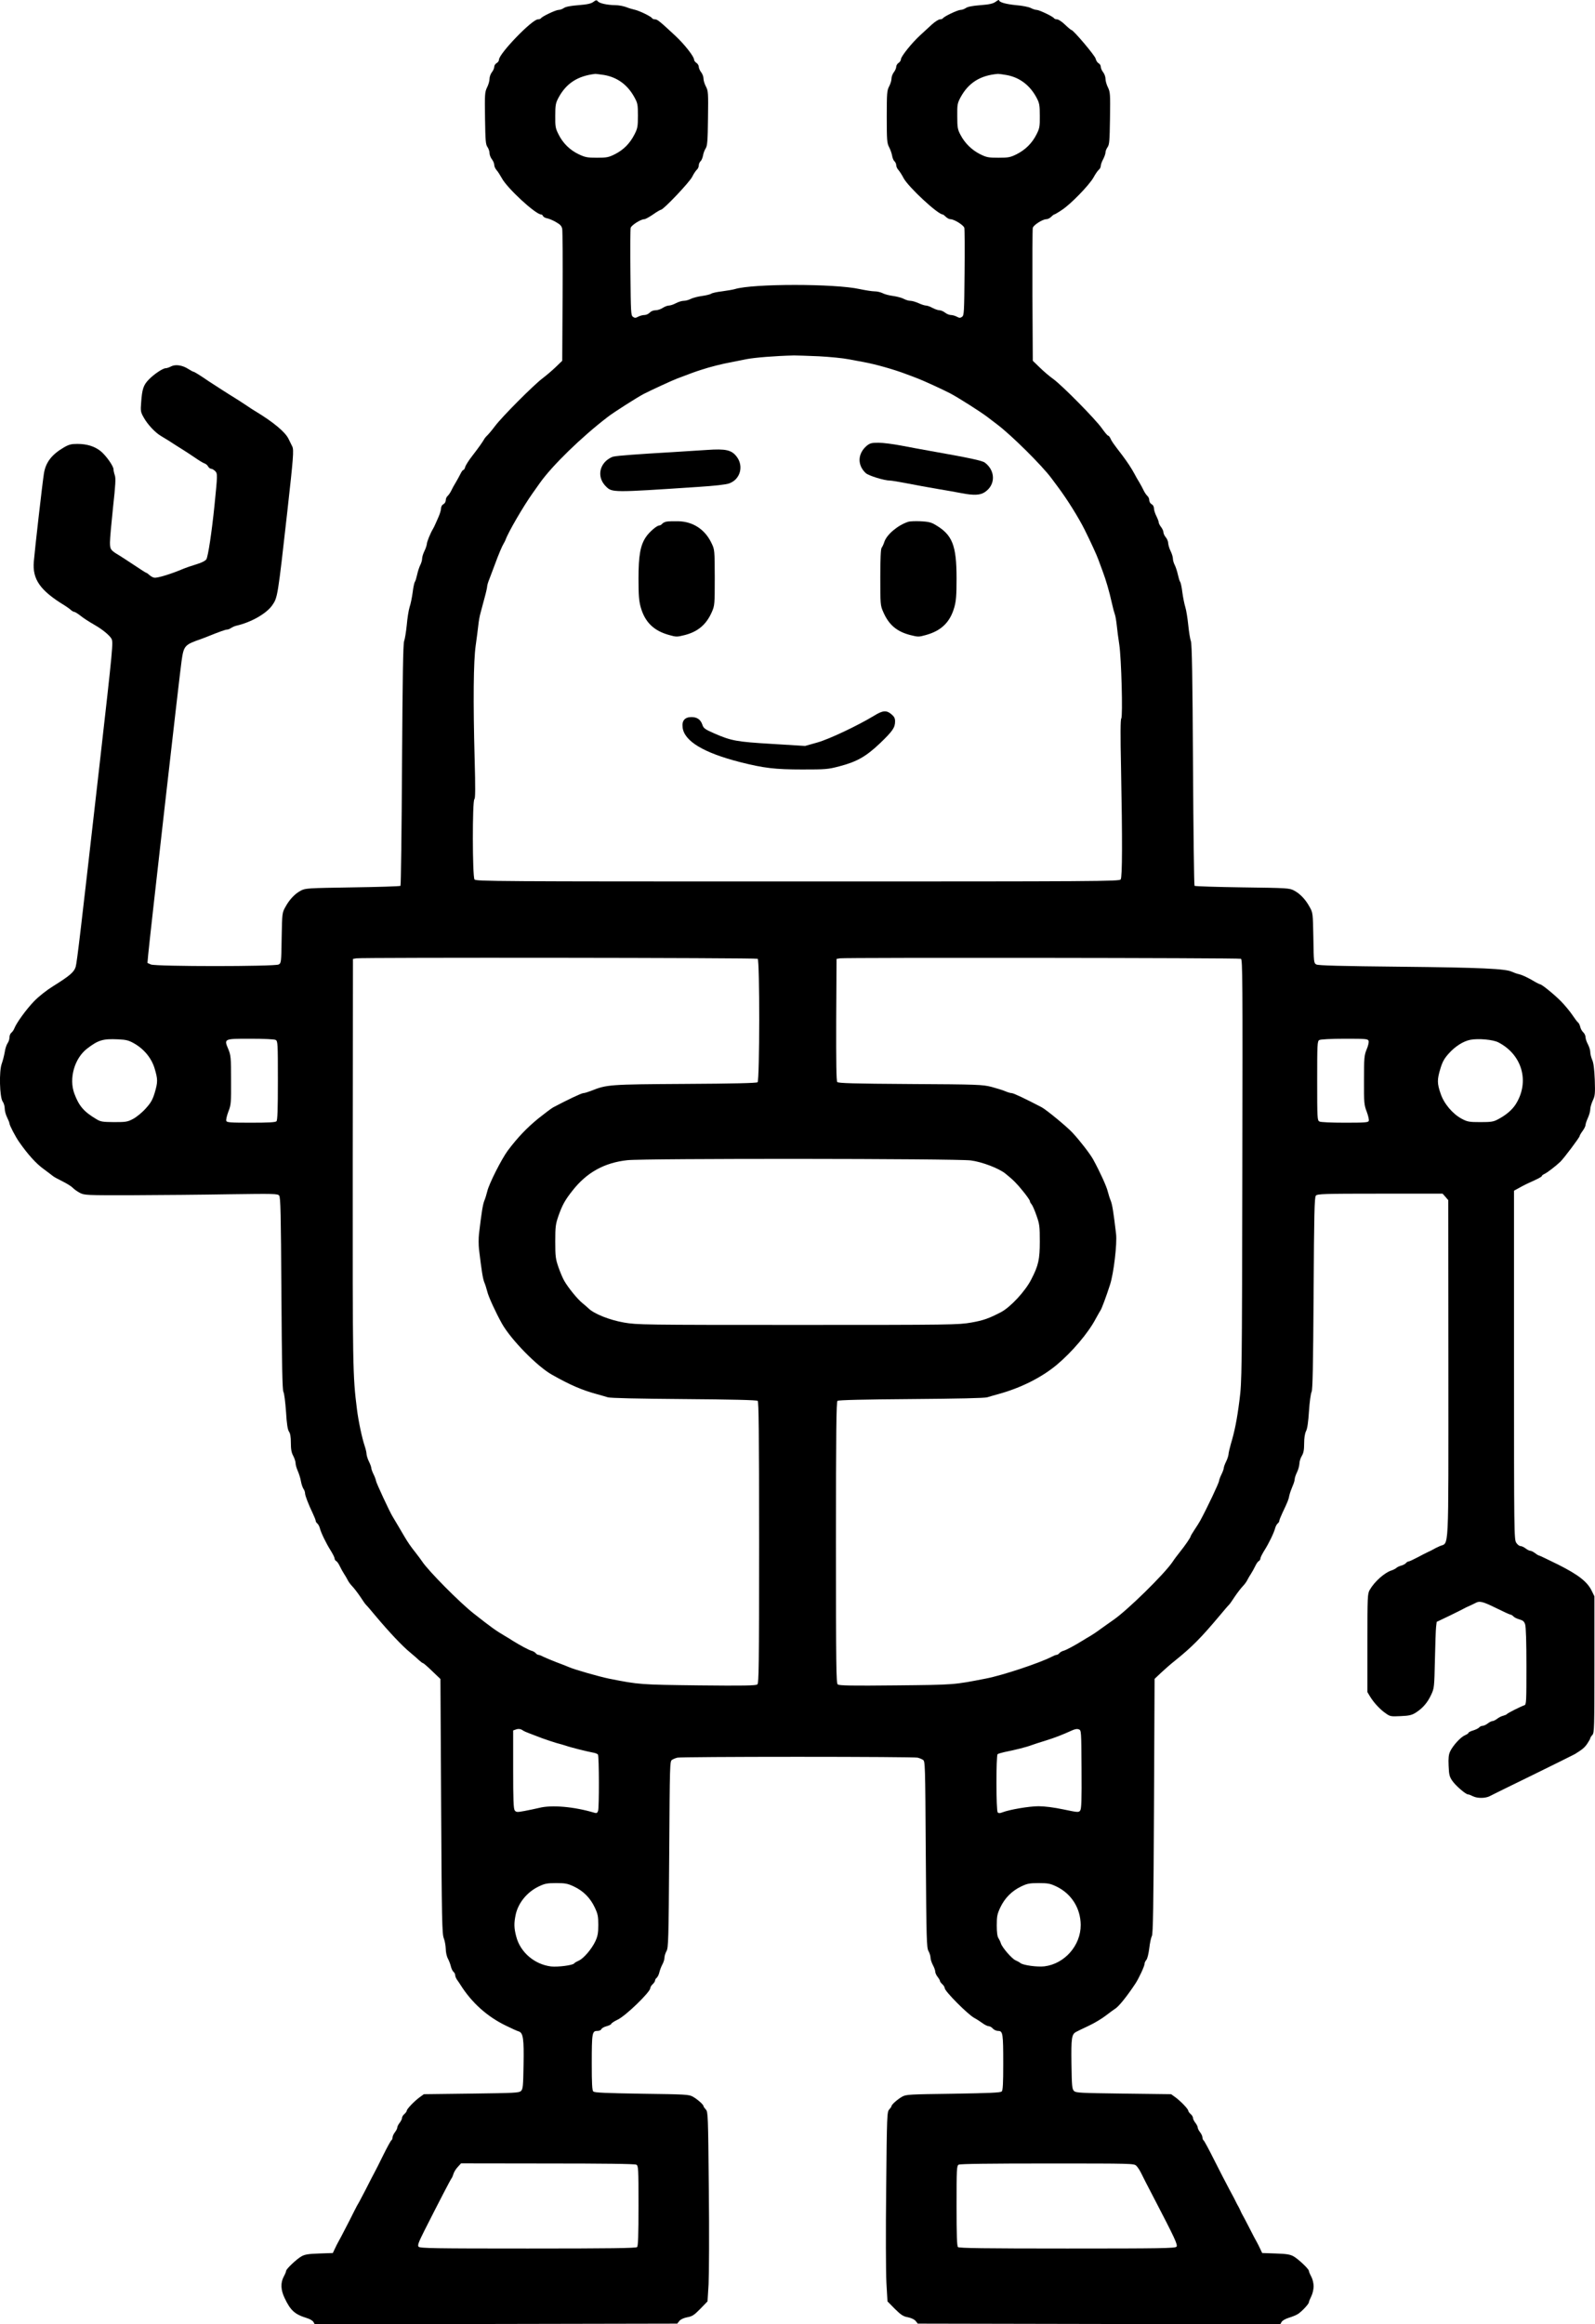 <?xml version="1.0" encoding="UTF-8" standalone="no"?>
<svg
   version="1.0"
   width="1348.991pt"
   height="1965.477pt"
   viewBox="0 0 1348.991 1965.477"
   preserveAspectRatio="xMidYMid"
   id="svg6"
   sodipodi:docname="hello.svg"
   inkscape:version="1.3 (0e150ed, 2023-07-21)"
   xmlns:inkscape="http://www.inkscape.org/namespaces/inkscape"
   xmlns:sodipodi="http://sodipodi.sourceforge.net/DTD/sodipodi-0.dtd"
   xmlns="http://www.w3.org/2000/svg"
   xmlns:svg="http://www.w3.org/2000/svg">
  <defs
     id="defs6" />
  <sodipodi:namedview
     id="namedview6"
     pagecolor="#ffffff"
     bordercolor="#000000"
     borderopacity="0.25"
     inkscape:showpageshadow="2"
     inkscape:pageopacity="0.0"
     inkscape:pagecheckerboard="0"
     inkscape:deskcolor="#d1d1d1"
     inkscape:document-units="pt"
     inkscape:zoom="0.078111209"
     inkscape:cx="294.45198"
     inkscape:cy="1433.8531"
     inkscape:window-width="1312"
     inkscape:window-height="449"
     inkscape:window-x="0"
     inkscape:window-y="25"
     inkscape:window-maximized="0"
     inkscape:current-layer="g6" />
  <g
     transform="matrix(0.1,0,0,-0.1,-19.98,2148.377)"
     fill="#000000"
     stroke="none"
     id="g6">
    <path
       d="m 5219,21468 c -20,-15 -52,-22 -127,-28 -65,-5 -108,-13 -123,-24 -13,-9 -33,-16 -45,-16 -23,0 -140,-55 -149,-71 -4,-5 -15,-9 -26,-9 -49,0 -329,-290 -329,-341 0,-10 -9,-23 -20,-29 -11,-6 -20,-20 -20,-31 0,-12 -9,-32 -20,-46 -11,-14 -20,-39 -20,-56 0,-17 -9,-50 -21,-73 -19,-40 -20,-58 -17,-261 3,-188 5,-221 21,-243 9,-13 17,-36 17,-51 0,-14 9,-38 20,-52 11,-14 20,-35 20,-48 0,-12 9,-32 19,-43 11,-12 30,-42 44,-67 44,-85 287,-309 334,-309 6,0 13,-6 16,-14 3,-7 19,-16 37,-19 17,-4 51,-18 75,-33 34,-19 46,-33 50,-57 3,-18 5,-275 3,-573 l -3,-541 -56,-54 c -31,-30 -81,-72 -110,-94 -75,-56 -344,-326 -403,-405 -27,-36 -56,-70 -64,-77 -8,-7 -20,-21 -26,-31 -18,-31 -47,-72 -104,-146 -29,-37 -55,-79 -58,-92 -3,-13 -10,-24 -15,-24 -5,0 -16,-15 -24,-32 -9,-18 -27,-51 -40,-73 -14,-22 -31,-54 -39,-71 -8,-17 -22,-36 -30,-44 -9,-7 -16,-23 -16,-36 0,-13 -9,-28 -20,-34 -12,-6 -20,-21 -20,-35 0,-13 -9,-44 -19,-67 -10,-24 -24,-54 -30,-68 -6,-14 -15,-32 -20,-40 -22,-37 -51,-109 -51,-126 -1,-10 -9,-37 -20,-59 -11,-22 -20,-51 -20,-65 0,-14 -7,-38 -16,-55 -8,-16 -20,-52 -26,-80 -6,-27 -14,-55 -19,-61 -5,-6 -14,-46 -19,-90 -6,-43 -17,-99 -26,-124 -8,-25 -19,-94 -24,-153 -6,-58 -16,-119 -22,-134 -9,-21 -13,-295 -18,-1045 -3,-559 -9,-1020 -13,-1025 -5,-4 -187,-10 -405,-13 -380,-6 -399,-7 -437,-27 -51,-27 -96,-74 -131,-138 -28,-50 -28,-51 -32,-263 -3,-206 -4,-212 -25,-224 -32,-18 -1040,-18 -1081,0 l -29,13 7,77 c 12,133 265,2362 281,2472 19,135 25,141 165,190 19,7 49,18 65,25 84,34 142,55 155,55 9,0 24,6 35,14 11,7 31,16 45,19 125,29 253,102 302,172 46,67 46,64 128,794 51,457 56,519 42,549 -5,9 -19,39 -32,65 -28,58 -128,141 -278,232 -10,5 -48,30 -85,55 -38,25 -76,50 -85,55 -37,22 -199,126 -227,145 -70,48 -121,80 -128,80 -4,0 -24,11 -45,24 -49,32 -109,41 -146,21 -15,-8 -36,-15 -45,-15 -24,0 -100,-51 -144,-97 -44,-46 -55,-79 -63,-189 -6,-75 -5,-84 21,-130 32,-58 96,-127 145,-156 41,-24 93,-57 134,-84 16,-10 44,-28 62,-39 18,-11 60,-39 94,-62 33,-23 69,-45 80,-48 11,-4 25,-15 30,-26 6,-10 17,-19 25,-19 8,0 24,-9 34,-19 22,-22 21,-30 -5,-291 -23,-225 -54,-433 -69,-456 -9,-13 -40,-29 -87,-43 -40,-12 -86,-28 -103,-35 -102,-44 -224,-82 -250,-77 -11,1 -29,11 -41,22 -11,10 -23,19 -27,19 -3,0 -41,24 -84,53 -98,65 -111,73 -146,95 -72,43 -77,50 -77,110 0,31 12,164 26,296 21,190 24,246 15,271 -6,17 -11,40 -11,50 0,28 -65,119 -110,155 -51,40 -115,60 -196,60 -52,0 -72,-5 -116,-31 -102,-60 -153,-127 -167,-222 -12,-74 -77,-643 -85,-742 -13,-150 54,-245 259,-370 19,-12 42,-28 53,-38 10,-9 23,-17 29,-17 6,0 26,-12 46,-27 34,-27 66,-48 131,-86 61,-35 121,-84 138,-113 17,-29 14,-61 -102,-1084 -159,-1398 -188,-1648 -200,-1692 -13,-44 -52,-77 -190,-163 -58,-36 -121,-86 -163,-129 -66,-69 -148,-182 -166,-229 -5,-13 -16,-29 -25,-36 -9,-7 -16,-25 -16,-40 0,-15 -7,-37 -16,-49 -9,-13 -20,-46 -24,-75 -5,-29 -16,-72 -25,-97 -24,-63 -18,-283 7,-320 10,-13 18,-40 18,-60 0,-20 9,-53 20,-75 11,-22 20,-45 20,-51 0,-15 52,-115 82,-157 73,-105 145,-184 205,-227 37,-28 74,-55 82,-62 8,-7 44,-26 80,-44 36,-18 75,-42 86,-54 11,-12 38,-31 60,-43 39,-20 53,-21 450,-20 226,1 593,4 816,8 374,5 407,5 420,-11 12,-14 15,-151 19,-828 4,-603 8,-816 17,-832 7,-11 16,-86 22,-167 6,-105 14,-152 25,-169 11,-15 16,-45 16,-95 0,-54 5,-83 20,-110 11,-21 20,-49 20,-63 0,-14 9,-43 19,-66 10,-23 22,-61 26,-85 4,-24 14,-53 21,-64 8,-11 14,-28 14,-38 0,-20 28,-92 66,-172 13,-28 24,-55 24,-61 0,-7 6,-17 14,-23 8,-7 17,-24 21,-39 9,-37 52,-127 92,-190 18,-29 33,-59 33,-67 0,-8 6,-18 14,-22 8,-4 21,-24 30,-43 9,-19 25,-48 36,-65 11,-16 25,-41 32,-55 7,-14 25,-38 40,-53 15,-16 44,-54 65,-85 20,-31 41,-61 47,-67 6,-5 43,-48 82,-95 114,-136 229,-258 291,-308 31,-26 67,-57 80,-70 13,-12 27,-22 31,-22 4,0 39,-30 77,-67 l 70,-67 6,-1075 c 5,-959 8,-1080 22,-1116 9,-22 16,-63 17,-90 0,-29 8,-65 19,-85 10,-19 21,-49 25,-67 4,-17 14,-37 22,-44 8,-6 14,-19 14,-29 0,-9 8,-28 18,-41 9,-13 22,-31 27,-40 95,-151 227,-269 385,-345 47,-23 95,-45 107,-48 38,-12 45,-62 41,-283 -3,-178 -5,-204 -21,-220 -16,-17 -51,-18 -420,-23 l -402,-5 -40,-29 c -45,-34 -104,-96 -105,-111 0,-6 -9,-18 -20,-28 -11,-9 -20,-24 -20,-33 0,-9 -9,-27 -20,-41 -11,-14 -20,-32 -20,-40 0,-8 -9,-26 -20,-40 -11,-14 -20,-34 -20,-44 0,-10 -4,-20 -10,-24 -5,-3 -37,-61 -70,-128 -33,-67 -64,-129 -69,-137 -13,-24 -37,-70 -80,-155 -23,-44 -46,-88 -51,-97 -6,-10 -14,-26 -20,-35 -5,-10 -35,-67 -65,-128 -64,-124 -84,-163 -97,-185 -5,-8 -16,-31 -26,-52 l -17,-36 -115,-4 c -91,-3 -122,-8 -150,-24 -41,-23 -130,-107 -130,-123 0,-6 -9,-28 -20,-48 -28,-52 -26,-113 7,-181 49,-105 87,-139 185,-169 27,-8 52,-22 59,-34 l 11,-20 1533,3 1533,3 18,23 c 12,14 37,25 67,31 41,7 58,18 110,71 l 61,63 9,146 c 4,80 6,441 2,801 -6,631 -7,655 -25,675 -11,12 -20,25 -20,29 0,13 -51,58 -90,80 -33,19 -61,20 -432,25 -306,5 -400,9 -410,19 -10,10 -13,66 -13,235 0,259 3,277 46,277 17,0 32,6 35,15 3,8 24,20 45,25 21,6 39,15 39,20 0,5 24,21 53,35 68,31 277,234 277,267 0,8 9,23 20,33 11,10 20,24 20,30 0,7 6,18 14,24 8,7 18,27 22,44 4,18 15,48 25,67 11,19 19,46 19,60 0,14 8,39 17,55 16,27 18,98 23,818 5,775 5,789 25,800 11,7 31,15 45,18 14,4 471,7 1015,7 545,0 1001,-3 1015,-7 14,-3 34,-11 45,-18 20,-11 20,-25 25,-800 5,-720 7,-791 23,-818 9,-16 17,-41 17,-55 0,-14 9,-42 20,-63 11,-20 20,-45 20,-56 0,-10 9,-30 20,-44 11,-14 20,-29 20,-35 0,-5 9,-17 20,-27 11,-10 20,-25 20,-33 0,-26 195,-222 250,-252 19,-10 50,-30 69,-44 19,-14 43,-26 53,-26 10,0 26,-9 35,-20 10,-11 30,-20 45,-20 40,0 43,-22 43,-277 0,-169 -3,-225 -13,-235 -10,-10 -104,-14 -410,-19 -371,-5 -399,-6 -432,-25 -39,-22 -90,-67 -90,-80 0,-4 -9,-17 -19,-28 -19,-20 -20,-46 -26,-666 -4,-355 -3,-715 2,-801 l 9,-156 62,-63 c 53,-52 71,-64 110,-71 29,-6 54,-18 66,-31 l 18,-23 1533,-3 1533,-3 11,20 c 7,12 32,26 60,35 27,8 62,22 78,32 32,20 92,84 93,99 0,6 9,28 20,50 11,22 20,59 20,85 0,26 -8,61 -20,83 -11,20 -20,42 -20,48 0,16 -89,100 -130,123 -28,16 -59,21 -150,24 l -115,4 -17,36 c -10,21 -21,44 -26,52 -12,20 -33,61 -76,145 -20,39 -40,77 -45,85 -5,8 -14,26 -20,40 -6,14 -15,32 -20,40 -5,8 -12,22 -16,30 -3,8 -28,56 -55,105 -27,50 -85,163 -130,252 -45,90 -85,165 -91,168 -5,4 -9,14 -9,24 0,10 -9,30 -20,44 -11,14 -20,32 -20,40 0,8 -9,26 -20,40 -11,14 -20,32 -20,41 0,9 -9,24 -20,33 -11,10 -20,22 -20,28 -1,15 -60,77 -105,111 l -40,29 -402,5 c -369,5 -404,6 -420,23 -16,16 -18,42 -21,230 -3,217 2,248 38,268 8,5 56,28 105,51 50,23 116,63 148,88 32,25 69,52 82,60 30,20 99,106 167,209 29,43 78,149 78,167 0,10 7,25 15,34 9,10 19,51 25,98 5,45 15,92 22,104 10,18 14,243 18,1099 l 5,1076 55,52 c 30,28 81,73 114,99 147,118 221,193 380,382 39,47 76,90 82,95 6,6 27,36 47,67 21,31 50,69 65,85 15,15 33,39 40,53 7,14 21,39 32,55 11,17 27,46 36,65 9,19 22,39 30,43 8,4 14,14 14,22 0,8 15,38 33,67 39,61 82,151 92,190 4,15 13,32 21,39 8,6 14,16 14,23 0,6 12,36 26,66 45,95 53,114 59,149 4,18 16,52 26,75 10,22 19,50 19,61 0,11 9,38 20,60 11,22 19,55 20,72 0,18 9,47 20,65 15,25 20,51 20,106 0,47 6,84 16,104 11,20 19,78 25,170 5,77 15,150 22,162 9,16 13,217 17,832 4,667 7,814 19,827 12,15 63,17 543,17 h 529 l 24,-27 24,-28 1,-1428 c 0,-1601 7,-1461 -74,-1498 -23,-10 -48,-23 -56,-28 -8,-5 -26,-14 -40,-20 -14,-6 -54,-27 -90,-46 -36,-19 -70,-35 -76,-35 -6,0 -17,-6 -23,-14 -7,-8 -24,-17 -39,-21 -15,-4 -34,-12 -42,-20 -8,-7 -26,-16 -38,-20 -60,-18 -146,-94 -187,-165 -19,-33 -20,-54 -20,-450 v -415 l 24,-40 c 31,-50 84,-108 133,-141 35,-25 43,-26 125,-22 73,3 95,9 128,30 58,37 99,85 129,150 26,55 27,63 32,295 3,131 7,257 10,280 l 5,42 107,51 c 59,29 114,56 122,61 8,5 31,16 50,24 19,9 43,20 52,25 32,18 62,10 173,-45 61,-30 115,-55 121,-55 6,0 17,-7 24,-15 7,-8 29,-19 50,-25 30,-8 41,-17 49,-42 7,-20 11,-146 11,-355 0,-299 -1,-324 -17,-329 -30,-10 -144,-67 -148,-75 -3,-4 -17,-10 -32,-14 -14,-3 -38,-15 -51,-26 -14,-10 -31,-19 -39,-19 -8,0 -26,-9 -40,-20 -14,-11 -34,-20 -43,-20 -10,0 -23,-6 -29,-13 -6,-8 -29,-19 -51,-26 -22,-6 -40,-16 -40,-20 0,-5 -14,-14 -30,-21 -36,-15 -101,-86 -125,-136 -13,-28 -16,-56 -13,-123 3,-74 7,-91 31,-126 29,-42 114,-115 133,-115 7,0 25,-7 40,-15 37,-19 104,-19 141,-1 15,8 181,90 368,181 187,92 347,171 355,176 63,39 81,54 104,87 14,21 26,42 26,47 0,5 8,17 18,28 16,18 17,61 17,596 v 576 l -23,47 c -37,76 -112,135 -283,221 -85,42 -158,77 -162,77 -5,0 -20,9 -34,20 -14,11 -32,20 -40,20 -8,0 -26,9 -40,20 -14,11 -34,20 -43,20 -10,0 -26,12 -36,28 -18,26 -19,79 -19,1502 v 1475 l 40,22 c 22,13 56,30 75,39 89,40 120,56 120,63 0,4 10,12 23,18 24,11 99,69 135,104 32,32 162,205 162,216 0,5 11,24 25,43 14,19 25,42 25,51 0,9 9,36 20,60 11,24 20,57 20,73 0,16 10,49 21,73 19,40 21,57 17,176 -4,92 -10,143 -22,169 -9,21 -16,50 -16,65 0,16 -9,45 -20,66 -11,20 -20,47 -20,60 0,13 -9,32 -19,41 -11,10 -23,31 -26,47 -4,16 -12,32 -18,36 -7,5 -28,33 -48,63 -20,30 -63,82 -95,115 -58,59 -164,145 -178,145 -4,0 -38,17 -74,39 -37,21 -83,42 -102,46 -19,4 -47,14 -62,21 -51,26 -261,36 -943,43 -502,5 -696,10 -712,19 -21,12 -22,18 -25,224 -4,212 -4,213 -32,263 -35,64 -80,111 -131,138 -38,21 -56,22 -437,27 -218,3 -400,9 -405,13 -4,5 -10,466 -13,1025 -4,741 -9,1024 -18,1044 -6,15 -16,76 -22,135 -6,59 -17,128 -25,153 -8,25 -19,81 -25,124 -5,44 -14,84 -19,90 -5,6 -13,34 -19,61 -6,28 -18,64 -26,80 -9,17 -16,41 -16,55 0,14 -9,43 -20,65 -11,22 -19,52 -20,66 0,14 -9,36 -20,49 -11,13 -20,32 -20,42 0,11 -9,31 -20,45 -11,14 -20,32 -20,40 0,7 -9,31 -20,53 -11,22 -20,50 -20,64 0,15 -8,30 -20,36 -11,6 -20,21 -20,34 0,13 -7,29 -16,36 -8,8 -22,27 -30,44 -8,17 -25,49 -38,71 -14,22 -32,54 -40,70 -27,50 -58,97 -105,160 -77,100 -90,119 -100,143 -6,12 -14,22 -19,22 -5,0 -28,27 -52,61 -53,76 -336,363 -412,418 -31,22 -83,66 -115,98 l -58,56 -3,551 c -1,303 0,561 3,573 6,24 83,73 114,73 12,0 30,9 41,20 11,11 23,20 26,20 4,0 32,16 63,37 75,48 231,209 269,275 16,30 37,60 46,67 9,7 16,22 16,32 0,11 9,36 20,56 11,21 20,47 20,58 0,11 8,32 18,45 15,22 17,55 20,243 3,203 2,221 -17,261 -12,23 -21,56 -21,73 0,17 -9,42 -20,56 -11,14 -20,34 -20,46 0,11 -8,25 -19,30 -10,6 -21,23 -24,38 -5,26 -189,243 -205,243 -4,0 -28,20 -54,45 -26,25 -56,45 -67,45 -11,0 -22,4 -26,9 -8,15 -126,71 -147,71 -10,0 -33,7 -50,16 -17,9 -72,20 -123,24 -91,9 -145,25 -145,42 0,5 -13,-1 -29,-13 -22,-16 -51,-23 -129,-29 -65,-5 -108,-13 -123,-24 -13,-9 -33,-16 -45,-16 -23,0 -140,-55 -149,-71 -4,-5 -15,-9 -26,-9 -10,0 -40,-19 -66,-42 -26,-24 -71,-65 -101,-93 -70,-64 -162,-179 -162,-202 0,-10 -9,-24 -20,-31 -11,-7 -20,-22 -20,-33 0,-11 -9,-32 -20,-46 -11,-14 -20,-39 -20,-54 0,-16 -9,-46 -20,-66 -18,-34 -20,-57 -20,-256 0,-197 2,-223 19,-256 11,-20 22,-52 26,-72 3,-21 12,-42 20,-49 8,-7 15,-22 15,-33 0,-11 8,-30 19,-41 10,-12 30,-42 43,-68 40,-75 290,-308 332,-308 3,0 15,-9 26,-20 11,-11 28,-20 39,-20 31,0 111,-50 117,-73 3,-12 4,-183 2,-380 -3,-333 -4,-360 -21,-372 -15,-11 -23,-11 -45,1 -15,8 -38,14 -50,14 -13,0 -35,9 -49,20 -14,11 -35,20 -47,20 -12,0 -38,9 -59,20 -20,11 -45,20 -56,20 -10,0 -38,9 -62,20 -24,11 -55,20 -69,20 -14,0 -38,7 -55,16 -16,9 -57,20 -91,25 -33,4 -74,15 -90,24 -16,8 -46,15 -67,15 -21,0 -77,9 -125,19 -209,47 -907,47 -1057,0 -16,-5 -66,-13 -109,-19 -43,-5 -84,-14 -91,-20 -6,-5 -41,-14 -77,-19 -36,-5 -79,-16 -96,-25 -17,-9 -44,-16 -59,-16 -16,0 -45,-9 -66,-20 -20,-11 -47,-20 -59,-20 -13,0 -36,-9 -53,-20 -16,-11 -44,-20 -61,-20 -18,0 -38,-8 -49,-20 -10,-11 -30,-20 -44,-20 -14,0 -38,-6 -53,-14 -22,-12 -30,-12 -45,-1 -17,12 -18,39 -21,372 -2,197 -1,368 2,380 6,22 85,73 115,73 9,0 42,18 74,40 31,22 62,40 67,40 21,0 240,231 264,278 13,27 32,54 40,61 9,8 16,24 16,36 0,12 7,28 15,35 8,7 17,28 21,49 3,20 14,47 23,61 13,21 17,62 19,253 3,215 2,231 -17,268 -12,22 -21,52 -21,68 0,16 -9,40 -20,54 -11,14 -20,35 -20,46 0,11 -9,26 -20,33 -11,7 -20,20 -20,28 0,26 -82,130 -157,200 -130,121 -153,140 -172,140 -11,0 -23,4 -26,10 -9,15 -106,62 -145,71 -19,4 -53,14 -75,23 -22,8 -62,16 -90,16 -71,1 -137,16 -149,33 -10,12 -15,11 -37,-5 z m 88,-618 c 113,-19 201,-83 259,-190 27,-49 29,-62 29,-155 0,-92 -3,-107 -29,-158 -38,-75 -92,-130 -165,-167 -54,-27 -70,-30 -153,-30 -82,0 -100,4 -153,29 -74,35 -134,93 -171,168 -26,51 -29,66 -28,157 0,89 3,107 26,151 66,124 163,187 313,204 6,0 38,-4 72,-9 z m 3407,-1 c 110,-20 198,-87 254,-194 23,-44 26,-62 26,-151 1,-91 -2,-106 -28,-157 -37,-74 -95,-131 -169,-168 -53,-26 -69,-29 -153,-29 -85,0 -100,3 -155,30 -71,36 -130,94 -166,164 -24,45 -27,63 -27,157 -1,98 1,109 28,160 67,123 167,186 317,198 8,0 41,-4 73,-10 z M 7125,18471 c 94,-5 206,-16 250,-25 44,-8 103,-19 130,-24 102,-19 259,-63 365,-104 30,-11 73,-27 95,-36 42,-16 203,-89 270,-124 66,-34 259,-157 314,-199 14,-11 52,-40 84,-64 120,-90 380,-348 460,-456 9,-13 34,-46 55,-74 76,-101 174,-258 225,-360 46,-92 105,-220 115,-250 6,-16 23,-61 37,-100 29,-77 57,-173 80,-277 8,-37 19,-77 24,-90 5,-13 12,-55 16,-93 4,-39 13,-110 21,-160 18,-115 31,-609 17,-627 -7,-9 -8,-140 -2,-413 12,-620 11,-928 -3,-948 -12,-16 -187,-17 -2733,-17 -2547,0 -2721,1 -2732,17 -18,23 -19,668 -1,679 8,5 9,91 2,343 -13,482 -10,823 9,956 9,61 18,137 22,170 3,33 12,83 20,110 7,28 23,85 34,127 12,43 21,85 21,93 0,9 8,37 19,63 10,26 31,81 46,122 31,85 62,158 76,180 5,8 12,22 15,30 21,61 149,281 227,391 21,30 50,70 63,89 105,148 353,389 575,559 52,40 245,163 304,194 56,29 240,114 280,129 126,48 156,59 210,76 69,23 177,50 250,63 28,6 86,17 130,26 68,13 238,27 400,31 22,0 117,-3 210,-7 z m -517,-5095 c 18,-11 17,-1029 -1,-1044 -8,-7 -208,-12 -612,-14 -644,-4 -662,-5 -797,-59 -26,-10 -55,-19 -65,-19 -15,0 -135,-57 -254,-120 -15,-8 -72,-51 -126,-94 -99,-81 -175,-161 -258,-271 -54,-73 -160,-283 -174,-345 -6,-25 -17,-61 -25,-80 -13,-32 -24,-102 -45,-280 -4,-36 -4,-94 0,-130 22,-183 32,-248 45,-280 8,-19 19,-54 25,-78 9,-41 72,-178 124,-271 76,-135 298,-362 423,-432 154,-87 253,-130 382,-165 30,-8 71,-20 90,-26 23,-7 251,-12 645,-15 397,-3 614,-8 623,-15 9,-8 12,-260 12,-1198 0,-1050 -2,-1189 -15,-1200 -12,-10 -117,-12 -493,-8 -497,6 -506,6 -762,57 -83,17 -289,76 -335,96 -16,7 -66,27 -110,43 -44,17 -93,38 -110,46 -16,9 -35,16 -41,16 -6,0 -17,6 -23,14 -7,8 -22,17 -34,20 -22,5 -103,49 -162,86 -16,11 -46,29 -65,40 -77,45 -114,72 -263,189 -118,92 -387,364 -437,441 -8,12 -33,46 -55,74 -40,50 -65,86 -95,137 -8,14 -32,54 -53,90 -21,35 -42,71 -47,79 -22,34 -140,288 -140,301 -1,8 -9,32 -20,54 -11,22 -20,47 -20,55 0,8 -9,33 -20,55 -11,22 -19,50 -20,62 0,12 -7,44 -16,70 -22,65 -53,210 -65,308 -36,286 -37,338 -36,2090 l 2,1720 29,5 c 48,8 3380,5 3394,-4 z m 4087,0 c 14,-5 15,-175 12,-1788 -3,-1723 -4,-1788 -24,-1943 -21,-167 -41,-265 -74,-375 -10,-36 -19,-74 -19,-85 -1,-11 -9,-38 -20,-60 -11,-22 -20,-47 -20,-55 0,-8 -9,-33 -20,-55 -11,-22 -19,-46 -20,-54 0,-16 -98,-223 -159,-336 -9,-16 -31,-52 -49,-78 -17,-26 -32,-51 -32,-54 0,-10 -49,-81 -91,-133 -20,-25 -49,-63 -63,-85 -70,-103 -381,-408 -500,-490 -28,-20 -76,-53 -106,-75 -30,-23 -71,-50 -90,-61 -19,-11 -48,-28 -65,-39 -59,-37 -140,-81 -162,-86 -12,-3 -27,-12 -34,-20 -6,-8 -17,-14 -23,-14 -6,0 -24,-7 -41,-16 -103,-53 -415,-157 -555,-184 -277,-54 -261,-53 -762,-58 -375,-4 -481,-2 -493,8 -13,11 -15,150 -15,1200 0,938 3,1190 13,1198 8,7 224,12 622,15 397,3 622,8 645,15 19,6 60,18 90,26 191,52 367,140 497,248 130,109 267,270 330,390 18,33 37,66 41,72 9,12 49,119 80,216 31,94 61,349 51,430 -22,186 -32,248 -45,280 -8,19 -19,54 -25,78 -9,41 -68,170 -124,272 -27,48 -110,156 -175,226 -44,48 -222,195 -261,215 -134,70 -237,119 -252,119 -10,0 -34,7 -55,16 -20,9 -73,25 -117,37 -76,19 -114,21 -687,24 -483,3 -609,7 -617,17 -8,9 -10,169 -9,527 l 3,514 29,5 c 42,7 3372,4 3391,-4 z m -9360,-716 c 84,-48 147,-125 173,-213 27,-91 27,-113 0,-205 -18,-59 -33,-85 -76,-132 -29,-33 -77,-72 -105,-87 -48,-26 -61,-28 -162,-28 -98,1 -114,3 -150,25 -106,63 -147,111 -186,215 -48,128 0,299 108,382 94,72 134,84 261,78 70,-3 91,-9 137,-35 z m 1196,30 c 18,-10 19,-25 19,-343 0,-246 -3,-336 -12,-345 -9,-9 -71,-12 -215,-12 -173,0 -205,2 -209,15 -4,9 4,43 17,78 23,58 24,75 23,267 0,188 -2,209 -22,259 -39,92 -41,91 184,91 116,0 203,-4 215,-10 z m 9244,-9 c 3,-10 -4,-43 -17,-72 -20,-50 -22,-70 -22,-259 -1,-192 1,-209 23,-267 13,-35 21,-69 17,-78 -4,-13 -35,-15 -201,-15 -116,0 -204,4 -216,10 -18,10 -19,25 -19,345 0,308 1,335 18,344 10,6 99,11 214,11 184,0 197,-1 203,-19 z m 1098,-12 c 203,-105 266,-336 145,-525 -30,-46 -81,-90 -148,-125 -39,-21 -58,-24 -150,-24 -95,0 -110,3 -157,28 -77,41 -151,128 -179,213 -30,86 -30,119 -2,211 17,57 33,86 70,127 54,61 123,105 183,117 68,13 193,2 238,-22 z m -4463,-998 c 95,-12 239,-67 294,-112 67,-54 97,-85 147,-147 33,-40 59,-78 59,-84 0,-6 6,-19 14,-27 8,-9 27,-52 42,-96 26,-73 28,-92 28,-220 0,-150 -11,-202 -72,-320 -50,-99 -175,-234 -256,-277 -102,-53 -149,-70 -252,-88 -109,-19 -160,-20 -1467,-20 -1309,0 -1358,1 -1469,20 -121,21 -253,73 -301,120 -8,8 -32,29 -52,45 -41,33 -120,130 -153,188 -12,20 -34,72 -49,115 -24,70 -27,90 -27,217 0,127 3,147 27,217 33,93 55,133 119,214 120,153 269,236 464,257 147,16 2779,14 2904,-2 z M 4625,6849 c 6,-4 28,-14 50,-22 22,-8 72,-27 110,-42 39,-14 93,-32 120,-40 28,-7 64,-18 80,-23 42,-15 183,-50 228,-58 20,-3 40,-11 44,-17 10,-16 11,-451 1,-477 -6,-17 -13,-21 -31,-15 -170,51 -361,68 -467,41 -30,-7 -86,-19 -124,-26 -64,-12 -70,-11 -83,5 -10,15 -13,88 -13,347 v 329 l 23,8 c 22,8 43,5 62,-10 z m 4722,-326 c 2,-263 -1,-334 -11,-349 -13,-17 -18,-17 -142,9 -80,17 -160,27 -211,27 -78,0 -244,-28 -306,-52 -20,-8 -31,-8 -39,0 -14,14 -14,480 -1,492 4,4 31,12 58,18 87,17 189,43 225,57 19,7 73,25 120,39 84,26 147,51 224,86 25,12 46,16 60,10 21,-7 21,-12 23,-337 z M 5054,5531 c 79,-37 138,-96 176,-177 26,-55 30,-75 30,-148 0,-67 -5,-94 -24,-136 -31,-67 -101,-149 -142,-166 -18,-8 -35,-18 -38,-23 -10,-16 -137,-32 -195,-26 -140,17 -261,120 -295,253 -19,71 -20,112 -5,184 21,99 95,191 194,239 52,25 71,29 149,29 78,0 97,-4 150,-29 z m 4081,0 c 127,-61 204,-184 205,-325 1,-173 -136,-329 -307,-350 -60,-7 -180,9 -203,28 -8,7 -27,17 -41,23 -31,13 -113,108 -124,143 -4,14 -14,34 -21,45 -9,13 -14,49 -14,107 0,77 4,96 30,152 38,80 97,139 175,177 52,25 71,29 150,29 79,0 98,-4 150,-29 z M 5581,3179 c 18,-9 19,-28 19,-347 0,-250 -3,-341 -12,-350 -9,-9 -228,-12 -924,-12 -792,0 -913,2 -924,15 -10,12 -1,36 47,132 128,253 223,436 232,447 5,6 12,23 16,37 4,14 19,40 35,57 l 29,32 732,-1 c 467,0 738,-3 750,-10 z m 4230,-10 c 12,-12 30,-40 41,-63 10,-22 57,-113 103,-201 181,-348 208,-405 195,-420 -11,-13 -135,-15 -924,-15 -696,0 -915,3 -924,12 -9,9 -12,100 -12,350 0,310 1,338 18,347 11,7 268,10 750,10 726,0 733,0 753,-20 z"
       id="path1" />
    <path
       d="m 7530,17714 c -77,-66 -81,-163 -8,-231 24,-22 157,-63 205,-63 13,0 79,-11 146,-24 67,-13 181,-34 252,-46 72,-12 163,-28 204,-36 108,-21 162,-18 201,9 91,61 90,181 -1,249 -23,17 -136,41 -459,98 -69,12 -181,33 -249,46 -68,13 -155,24 -192,24 -58,0 -72,-4 -99,-26 z"
       id="path2" />
    <path
       d="m 6180,17679 c -58,-4 -193,-12 -300,-19 -275,-16 -454,-29 -490,-37 -18,-3 -46,-20 -65,-37 -64,-61 -65,-151 -1,-215 53,-53 53,-53 776,-5 142,9 241,20 267,30 95,34 125,148 62,228 -43,55 -92,66 -249,55 z"
       id="path3" />
    <path
       d="m 5838,17073 c -14,-2 -32,-11 -38,-19 -7,-8 -18,-14 -25,-14 -20,0 -84,-55 -112,-97 -47,-69 -63,-156 -63,-352 0,-143 4,-189 19,-243 36,-126 110,-198 240,-234 61,-17 66,-17 134,0 111,29 182,90 228,196 23,53 24,64 24,290 -1,232 -1,236 -27,290 -54,115 -154,182 -278,186 -41,1 -87,0 -102,-3 z"
       id="path4" />
    <path
       d="m 7880,17071 c -88,-29 -181,-108 -201,-170 -6,-20 -17,-42 -23,-50 -7,-9 -11,-91 -11,-250 0,-226 1,-238 24,-290 47,-110 114,-167 228,-197 68,-17 73,-17 134,0 130,36 204,108 240,234 15,54 19,100 19,243 0,284 -35,372 -185,458 -30,18 -59,24 -120,27 -44,2 -91,0 -105,-5 z"
       id="path5" />
    <path
       d="m 7595,15433 c -142,-86 -383,-200 -483,-228 l -103,-29 -277,17 c -303,18 -346,26 -489,88 -82,36 -93,44 -103,75 -15,43 -44,64 -92,64 -56,0 -82,-30 -75,-87 13,-116 177,-215 487,-294 202,-51 296,-62 525,-62 196,0 217,1 315,27 146,38 224,82 343,195 107,103 127,132 127,185 0,26 -7,40 -31,60 -41,35 -73,33 -144,-11 z"
       id="path6" />
  </g>
</svg>
